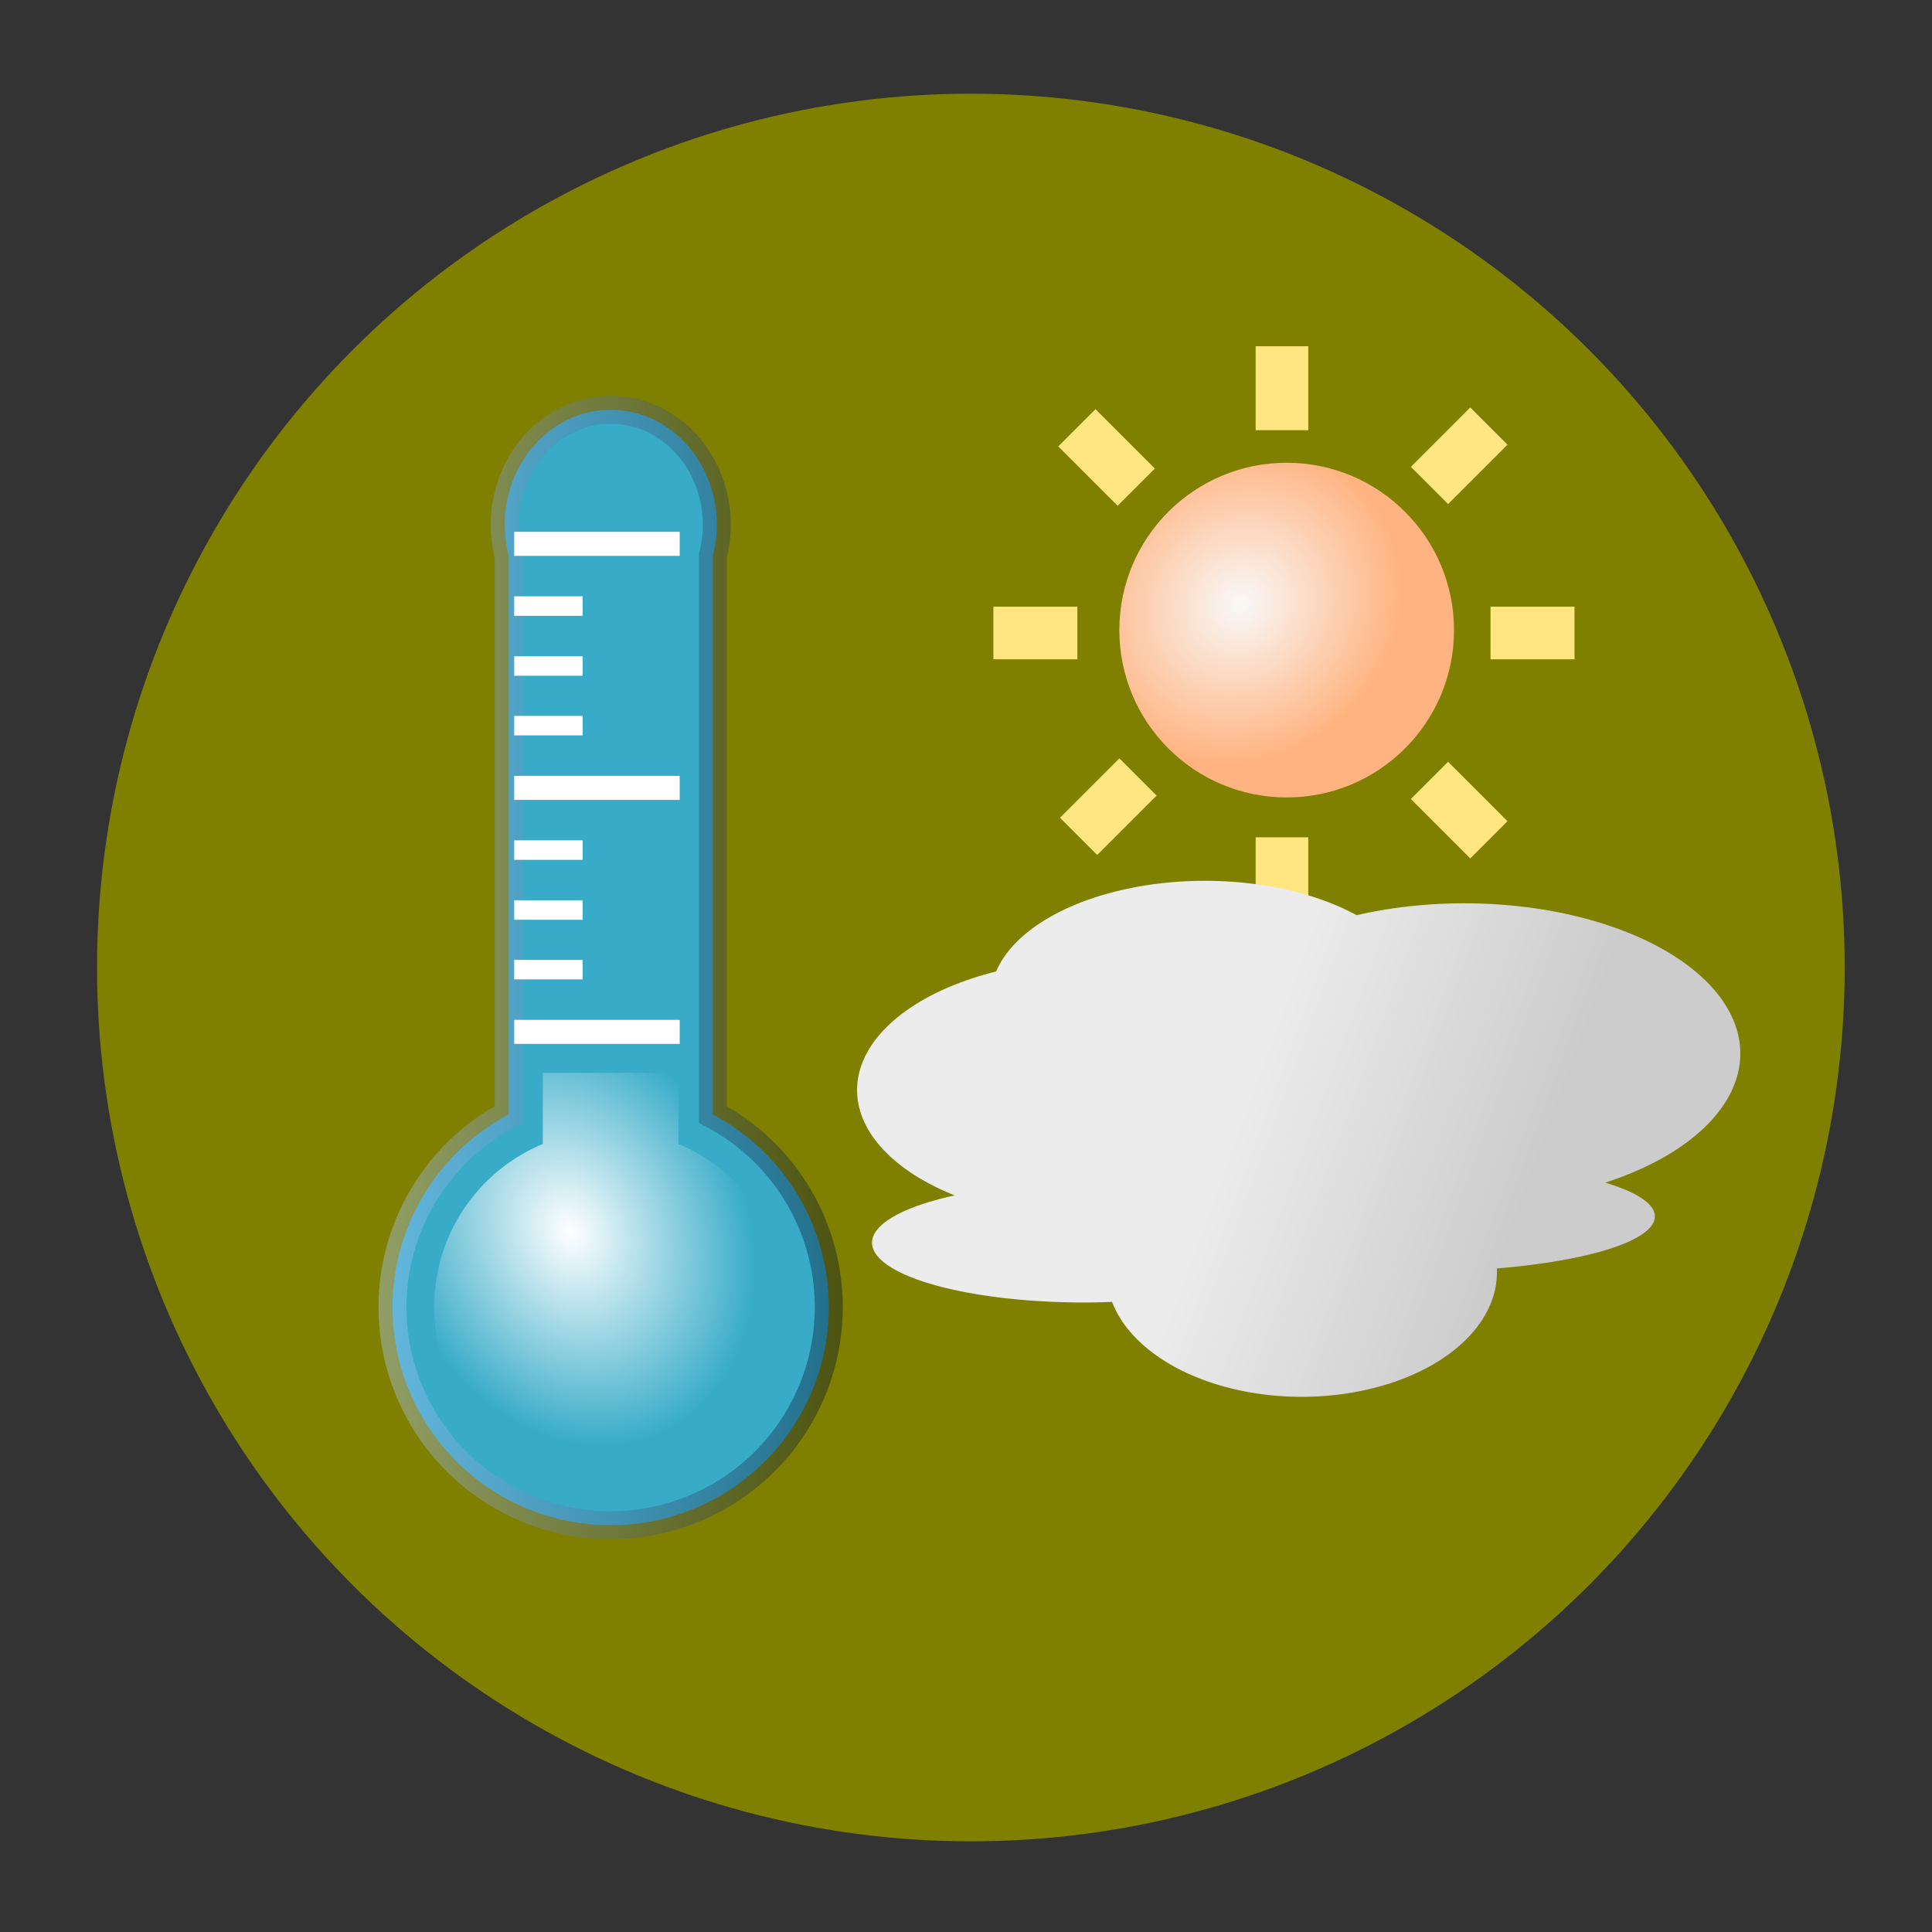 <?xml version="1.0" encoding="UTF-8" standalone="no"?>
<svg
   xmlns:dc="http://purl.org/dc/elements/1.1/"
   xmlns:cc="http://creativecommons.org/ns#"
   xmlns:rdf="http://www.w3.org/1999/02/22-rdf-syntax-ns#"
   xmlns:svg="http://www.w3.org/2000/svg"
   xmlns="http://www.w3.org/2000/svg"
   xmlns:xlink="http://www.w3.org/1999/xlink"
   xmlns:sodipodi="http://sodipodi.sourceforge.net/DTD/sodipodi-0.dtd"
   xmlns:inkscape="http://www.inkscape.org/namespaces/inkscape"
   width="24"
   height="24"
   viewBox="0 0 6.35 6.35"
   version="1.1"
   id="svg8"
   inkscape:version="1.0.1 (3bc2e813f5, 2020-09-07)"
   sodipodi:docname="io.elementary.meteo.svg">
  <rect x="0" y="0" width="6.35" height="6.35" fill="#333333" stroke="none"/>
  <defs
     id="defs2">
    <linearGradient
       inkscape:collect="always"
       id="linearGradient46">
      <stop
         style="stop-color:#f9f9f9;stop-opacity:1"
         offset="0"
         id="stop42" />
      <stop
         style="stop-color:#ffb380;stop-opacity:1"
         offset="1"
         id="stop44" />
    </linearGradient>
    <linearGradient
       inkscape:collect="always"
       id="linearGradient1391">
      <stop
         style="stop-color:#ececec;stop-opacity:1;"
         offset="0"
         id="stop1387" />
      <stop
         style="stop-color:#ececec;stop-opacity:1"
         offset="0.409"
         id="stop1395" />
      <stop
         style="stop-color:#cccccc;stop-opacity:1"
         offset="1"
         id="stop1389" />
    </linearGradient>
    <linearGradient
       inkscape:collect="always"
       id="linearGradient1160">
      <stop
         style="stop-color:#ffffff;stop-opacity:1;"
         offset="0"
         id="stop1156" />
      <stop
         style="stop-color:#ffffff;stop-opacity:0;"
         offset="1"
         id="stop1158" />
    </linearGradient>
    <linearGradient
       inkscape:collect="always"
       id="linearGradient1018">
      <stop
         style="stop-color:#aaccff;stop-opacity:1"
         offset="0"
         id="stop1014" />
      <stop
         style="stop-color:#00112b;stop-opacity:1"
         offset="1"
         id="stop1016" />
    </linearGradient>
    <linearGradient
       inkscape:collect="always"
       xlink:href="#linearGradient1018"
       id="linearGradient1020"
       x1="7.199"
       y1="34.353"
       x2="23.811"
       y2="34.353"
       gradientUnits="userSpaceOnUse"
       gradientTransform="matrix(0.092,0,0,0.092,0.583,0.025)" />
    <radialGradient
       inkscape:collect="always"
       xlink:href="#linearGradient1160"
       id="radialGradient1162"
       cx="4.972"
       cy="10.816"
       fx="4.972"
       fy="10.816"
       r="1.563"
       gradientUnits="userSpaceOnUse"
       gradientTransform="matrix(0.188,0.427,-0.34,0.149,4.618,0.314)" />
    <linearGradient
       inkscape:collect="always"
       xlink:href="#linearGradient1391"
       id="linearGradient1393"
       x1="9.055"
       y1="8.986"
       x2="13.366"
       y2="10.567"
       gradientUnits="userSpaceOnUse"
       gradientTransform="matrix(0.371,0,0,0.371,0.049,0.039)" />
    <radialGradient
       inkscape:collect="always"
       xlink:href="#linearGradient46"
       id="radialGradient48"
       cx="1.983"
       cy="-4.034"
       fx="1.983"
       fy="-4.034"
       r="0.64"
       gradientUnits="userSpaceOnUse"
       gradientTransform="matrix(0.585,-0.533,0.579,0.636,3.161,-0.454)" />
  </defs>
  <sodipodi:namedview
     id="base"
     pagecolor="#ffffff"
     bordercolor="#666666"
     borderopacity="1.0"
     inkscape:pageopacity="0.0"
     inkscape:pageshadow="2"
     inkscape:zoom="31.678384"
     inkscape:cx="14.170457"
     inkscape:cy="11.970377"
     inkscape:document-units="px"
     inkscape:current-layer="layer1"
     inkscape:document-rotation="0"
     showgrid="false"
     units="px"
     inkscape:window-width="1280"
     inkscape:window-height="961"
     inkscape:window-x="1440"
     inkscape:window-y="30"
     inkscape:window-maximized="1" />
  <g
     inkscape:label="Слой 1"
     inkscape:groupmode="layer"
     id="layer1">
    <circle
       style="fill:#808000;stroke-width:0.098"
       id="path12"
       cx="3.191"
       cy="3.18"
       r="2.872" />
    <circle
       style="fill:url(#radialGradient48);fill-opacity:1;stroke-width:0.061"
       id="path17"
       cx="2.071"
       cy="-4.229"
       transform="rotate(90)"
       r="0.55" />
    <rect
       style="fill:#ffe680;stroke-width:0.082"
       id="rect27-35"
       width="0.276"
       height="0.173"
       x="-2.47"
       y="-4.537"
       transform="rotate(135)" />
    <path
       id="rect1001"
       style="fill:#37abc8;fill-opacity:1;stroke:url(#linearGradient1020);stroke-width:0.092;stroke-opacity:0.396"
       d="m 2.005,1.347 a 0.348,0.378 0 0 0 -0.346,0.378 0.348,0.378 0 0 0 0.013,0.102 V 3.663 A 0.717,0.717 0 0 0 1.29,4.296 0.717,0.717 0 0 0 2.007,5.013 0.717,0.717 0 0 0 2.724,4.296 0.717,0.717 0 0 0 2.343,3.663 V 1.827 A 0.348,0.378 0 0 0 2.356,1.725 0.348,0.378 0 0 0 2.007,1.347 a 0.348,0.378 0 0 0 -0.003,0 z" />
    <rect
       style="fill:#ffffff;fill-opacity:1;stroke:none;stroke-width:0.095;stroke-opacity:0.396"
       id="rect1024"
       width="0.544"
       height="0.079"
       x="1.69"
       y="2.55" />
    <rect
       style="fill:#ffffff;fill-opacity:1;stroke:none;stroke-width:0.095;stroke-opacity:0.396"
       id="rect1024-8"
       width="0.544"
       height="0.079"
       x="1.69"
       y="3.352" />
    <rect
       style="fill:#ffffff;fill-opacity:1;stroke:none;stroke-width:0.095;stroke-opacity:0.396"
       id="rect1024-7"
       width="0.544"
       height="0.079"
       x="1.69"
       y="1.748" />
    <rect
       style="fill:#ffffff;fill-opacity:1;stroke:none;stroke-width:0.055;stroke-opacity:0.396"
       id="rect1024-61-9"
       width="0.225"
       height="0.064"
       x="1.69"
       y="2.157" />
    <rect
       style="fill:#ffffff;fill-opacity:1;stroke:none;stroke-width:0.055;stroke-opacity:0.396"
       id="rect1024-61-9-5"
       width="0.225"
       height="0.064"
       x="1.69"
       y="1.96" />
    <rect
       style="fill:#ffffff;fill-opacity:1;stroke:none;stroke-width:0.055;stroke-opacity:0.396"
       id="rect1024-61-9-9"
       width="0.225"
       height="0.064"
       x="1.69"
       y="2.353" />
    <rect
       style="fill:#ffffff;fill-opacity:1;stroke:none;stroke-width:0.055;stroke-opacity:0.396"
       id="rect1024-61-9-2"
       width="0.225"
       height="0.064"
       x="1.69"
       y="2.762" />
    <rect
       style="fill:#ffffff;fill-opacity:1;stroke:none;stroke-width:0.055;stroke-opacity:0.396"
       id="rect1024-61-9-28"
       width="0.225"
       height="0.064"
       x="1.69"
       y="2.959" />
    <rect
       style="fill:#ffffff;fill-opacity:1;stroke:none;stroke-width:0.055;stroke-opacity:0.396"
       id="rect1024-61-9-97"
       width="0.225"
       height="0.064"
       x="1.69"
       y="3.155" />
    <path
       id="path1154"
       style="fill:url(#radialGradient1162);fill-opacity:1;stroke:none;stroke-width:0.098;stroke-opacity:0.396"
       d="M 1.784,3.526 V 3.76 A 0.58,0.58 0 0 0 1.427,4.296 0.58,0.58 0 0 0 2.007,4.876 0.58,0.58 0 0 0 2.587,4.296 0.58,0.58 0 0 0 2.23,3.76 V 3.526 Z" />
    <rect
       style="fill:#ffe680;stroke-width:0.082"
       id="rect27-35-3"
       width="0.276"
       height="0.173"
       x="-0.839"
       y="-4.537"
       transform="rotate(135)" />
    <rect
       style="fill:#ffe680;stroke-width:0.082"
       id="rect27-35-6"
       width="0.276"
       height="0.173"
       x="-3.541"
       y="-2.167"
       transform="scale(-1)" />
    <rect
       style="fill:#ffe680;stroke-width:0.082"
       id="rect27-35-1"
       width="0.276"
       height="0.173"
       x="-3.773"
       y="1.422"
       transform="rotate(-135)" />
    <rect
       style="fill:#ffe680;stroke-width:0.082"
       id="rect27-35-2"
       width="0.276"
       height="0.173"
       x="1.138"
       y="-4.3"
       transform="rotate(90)" />
    <rect
       style="fill:#ffe680;stroke-width:0.082"
       id="rect27-35-9"
       width="0.276"
       height="0.173"
       x="-3.028"
       y="4.127"
       transform="rotate(-90)"
       inkscape:transform-center-x="-0.98657323"
       inkscape:transform-center-y="-0.92103423" />
    <rect
       style="fill:#ffe680;stroke-width:0.082"
       id="rect27-35-94"
       width="0.276"
       height="0.173"
       x="-5.175"
       y="-2.167"
       transform="scale(-1)" />
    <rect
       style="fill:#ffe680;stroke-width:0.082"
       id="rect27-35-7"
       width="0.276"
       height="0.173"
       x="-5.412"
       y="1.422"
       transform="rotate(-135)" />
    <path
       id="path1368"
       style="fill:url(#linearGradient1393);fill-opacity:1;stroke:none;stroke-width:0.098;stroke-opacity:0.396"
       d="M 3.96,2.895 A 0.705,0.385 0 0 0 3.274,3.193 0.78,0.428 0 0 0 2.817,3.583 0.78,0.428 0 0 0 3.138,3.929 0.699,0.197 0 0 0 2.866,4.084 0.699,0.197 0 0 0 3.565,4.281 0.699,0.197 0 0 0 3.655,4.279 0.642,0.409 0 0 0 4.278,4.591 0.642,0.409 0 0 0 4.92,4.182 0.642,0.409 0 0 0 4.92,4.169 0.78,0.181 0 0 0 5.439,3.998 0.78,0.181 0 0 0 5.276,3.887 0.907,0.494 0 0 0 5.72,3.463 0.907,0.494 0 0 0 4.813,2.969 0.907,0.494 0 0 0 4.459,3.008 0.705,0.385 0 0 0 3.96,2.895 Z" />
  </g>
</svg>
